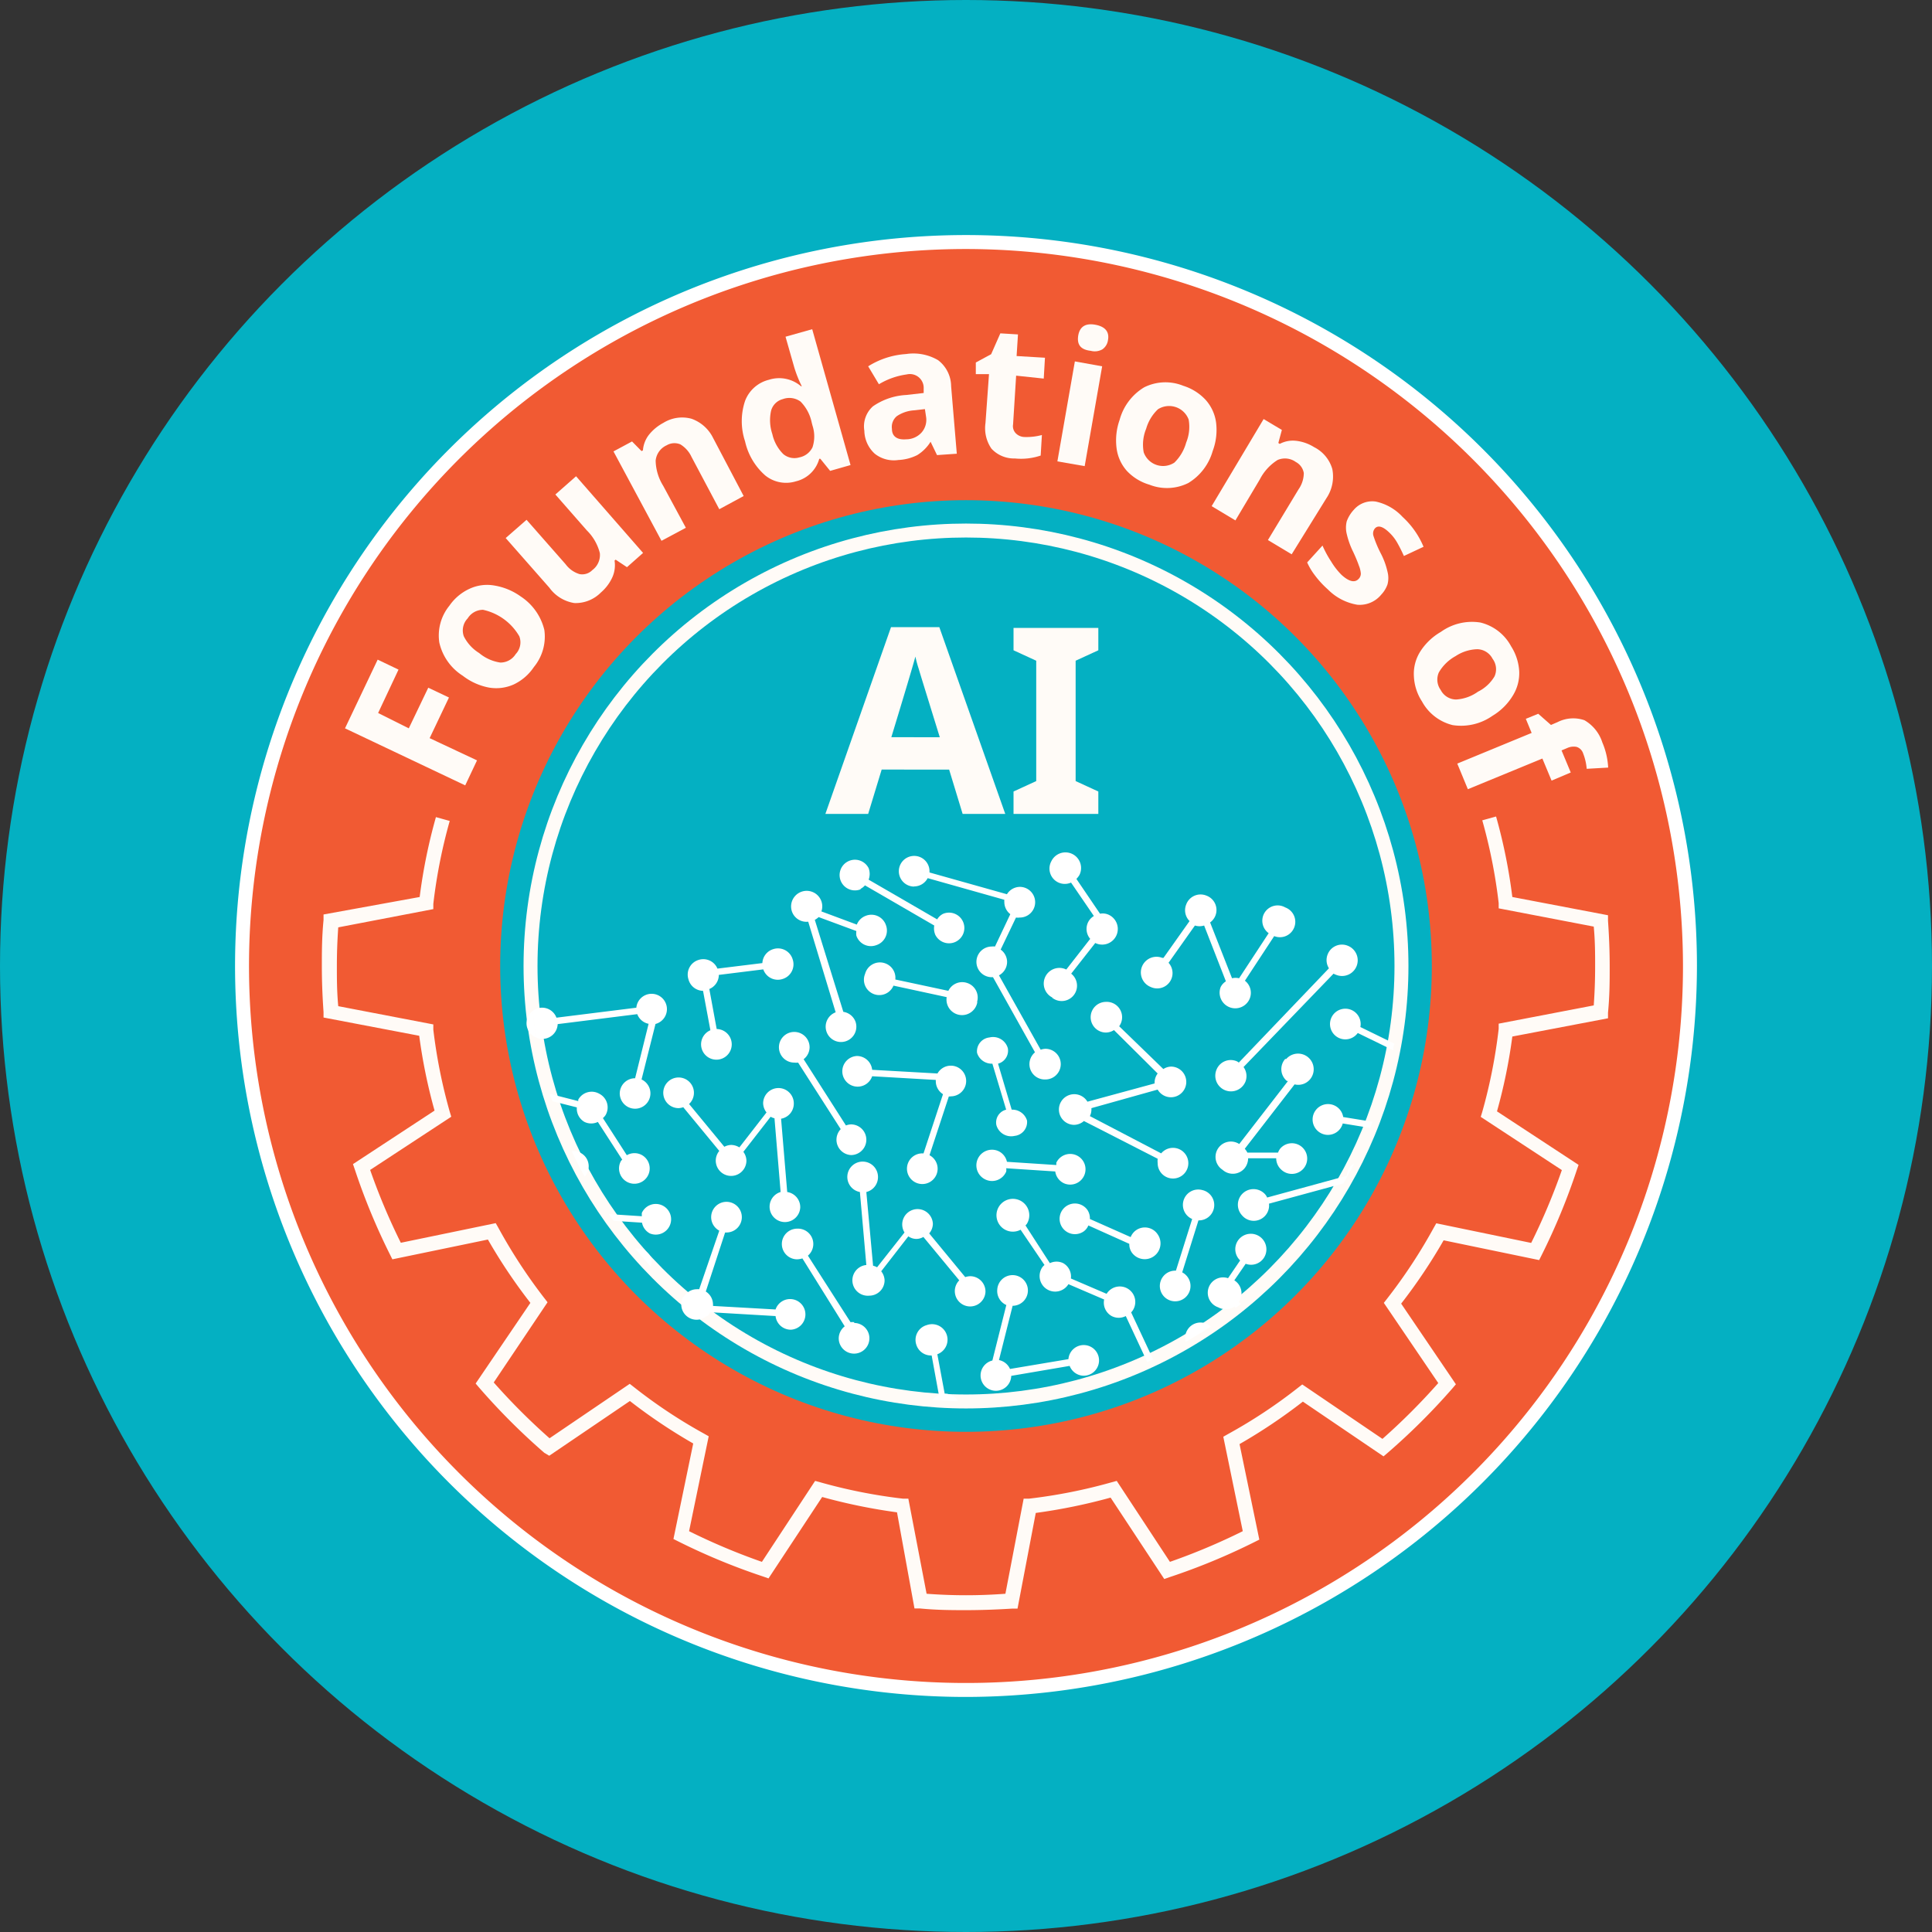 <svg id="Foundations_of_AI_r3" data-name="Foundations of AI r3" xmlns="http://www.w3.org/2000/svg" viewBox="0 0 126 126"><rect x="0" y="0" width="126" height="126" fill="#333333" stroke="none"/><defs><style>.cls-1{fill:#04b0c2;}.cls-2{fill:#f15a33;}.cls-3{fill:#fff;}.cls-4{fill:#fffbf7;}.cls-5,.cls-6{fill:none;}.cls-5{stroke:#fffbf7;stroke-miterlimit:10;stroke-width:0.91px;}</style></defs><title>AIFC_FoundationsofAI</title><circle class="cls-1" cx="63" cy="63" r="63"/><circle class="cls-2" cx="63" cy="63" r="47.21"/><path class="cls-3" d="M63.5,111.17A47.67,47.67,0,1,1,111.17,63.5,47.73,47.73,0,0,1,63.5,111.17Zm0-94.43A46.76,46.76,0,1,0,110.26,63.5,46.82,46.82,0,0,0,63.5,16.74Z" transform="translate(-0.5 -0.5)"/><circle class="cls-1" cx="63" cy="63" r="30.38"/><path class="cls-4" d="M31.61,50.09l-.77,1.63L23,48l2.13-4.48,1.36.65L25.16,47l2,1,1.27-2.65,1.35.64-1.26,2.65Z" transform="translate(-0.5 -0.5)"/><path class="cls-4" d="M34.46,39.4A3.63,3.63,0,0,1,36,41.58,3.12,3.12,0,0,1,35.32,44,3.26,3.26,0,0,1,34,45.14a2.79,2.79,0,0,1-1.62.2,4,4,0,0,1-1.7-.77,3.46,3.46,0,0,1-1.53-2.17A3.08,3.08,0,0,1,29.81,40a3.24,3.24,0,0,1,1.33-1.11,2.71,2.71,0,0,1,1.62-.2A4.07,4.07,0,0,1,34.46,39.4Zm-2.71,3.69a2.78,2.78,0,0,0,1.38.62,1.17,1.17,0,0,0,1-.55A1.11,1.11,0,0,0,34.37,42,3.62,3.62,0,0,0,32,40.27a1.18,1.18,0,0,0-1,.56A1.13,1.13,0,0,0,30.75,42,2.71,2.71,0,0,0,31.75,43.09Z" transform="translate(-0.5 -0.5)"/><path class="cls-4" d="M41.39,37.49,40.65,37l-.07.06a1.94,1.94,0,0,1-.14,1.08,2.89,2.89,0,0,1-.75,1,2.32,2.32,0,0,1-1.73.69,2.48,2.48,0,0,1-1.63-1l-2.85-3.24,1.36-1.19,2.55,2.9a1.76,1.76,0,0,0,.9.64.92.92,0,0,0,.84-.26,1.22,1.22,0,0,0,.49-1.11,3.16,3.16,0,0,0-.85-1.48l-2.05-2.34,1.35-1.19,4.37,5Z" transform="translate(-0.5 -0.5)"/><path class="cls-4" d="M49,32.85l-1.59.86L45.6,30.3a1.87,1.87,0,0,0-.73-.82,1,1,0,0,0-.89.06,1.23,1.23,0,0,0-.72,1,3.22,3.22,0,0,0,.49,1.64l1.48,2.74-1.59.85-3.13-5.83,1.21-.65.62.63.09-.05a1.89,1.89,0,0,1,.38-1,3,3,0,0,1,.95-.79,2.32,2.32,0,0,1,1.84-.27A2.5,2.5,0,0,1,47,29.05Z" transform="translate(-0.5 -0.5)"/><path class="cls-4" d="M52.41,31.89a2.16,2.16,0,0,1-2-.38,4.15,4.15,0,0,1-1.32-2.23,4.15,4.15,0,0,1,0-2.63,2.23,2.23,0,0,1,1.55-1.38,2.19,2.19,0,0,1,2.1.42l.05,0a8,8,0,0,1-.49-1.23l-.57-2,1.74-.49,2.5,8.86-1.33.38L54,30.42l-.07,0A2.07,2.07,0,0,1,52.41,31.89Zm.22-1.56a1.21,1.21,0,0,0,.86-.66,2.26,2.26,0,0,0,0-1.41l-.05-.19a2.73,2.73,0,0,0-.73-1.38,1.24,1.24,0,0,0-1.16-.16,1.07,1.07,0,0,0-.76.75,2.83,2.83,0,0,0,.08,1.53,2.64,2.64,0,0,0,.72,1.31A1.13,1.13,0,0,0,52.63,30.33Z" transform="translate(-0.5 -0.5)"/><path class="cls-4" d="M61.61,30.18l-.42-.87h0a2.66,2.66,0,0,1-.87.87,3.06,3.06,0,0,1-1.23.32,2,2,0,0,1-1.54-.41,2.08,2.08,0,0,1-.68-1.5A1.75,1.75,0,0,1,57.43,27a4.2,4.2,0,0,1,2.17-.74l1.14-.13,0-.29a.9.9,0,0,0-1.11-.92,4.77,4.77,0,0,0-1.81.64l-.7-1.17a5.27,5.27,0,0,1,2.47-.8,3.18,3.18,0,0,1,2.09.4,2.16,2.16,0,0,1,.85,1.7l.37,4.4Zm-.79-3-.69.08a2.27,2.27,0,0,0-1.14.38.91.91,0,0,0-.32.83c0,.5.35.73.93.68a1.35,1.35,0,0,0,1-.44,1.25,1.25,0,0,0,.3-1Z" transform="translate(-0.5 -0.5)"/><path class="cls-4" d="M67.31,29a3.86,3.86,0,0,0,1.14-.13l-.08,1.34a4,4,0,0,1-1.68.19,2,2,0,0,1-1.53-.64,2.35,2.35,0,0,1-.39-1.67L65,24.9l-.86,0,0-.76,1-.54.6-1.36,1.15.07-.09,1.41,1.85.11-.08,1.36L66.77,25l-.2,3.18a.67.67,0,0,0,.18.58A.82.82,0,0,0,67.31,29Z" transform="translate(-0.5 -0.5)"/><path class="cls-4" d="M71.24,30.9l-1.78-.31,1.14-6.52,1.78.32Zm-.42-8.52c.1-.58.48-.82,1.12-.7s.92.46.82,1a.88.88,0,0,1-.36.6,1,1,0,0,1-.76.1C71,23.31,70.72,23,70.82,22.38Z" transform="translate(-0.5 -0.5)"/><path class="cls-4" d="M79.59,29.91A3.58,3.58,0,0,1,78,32a3.12,3.12,0,0,1-2.54.11A3.29,3.29,0,0,1,74,31.22a2.74,2.74,0,0,1-.68-1.49,4,4,0,0,1,.2-1.85,3.56,3.56,0,0,1,1.6-2.12,3.1,3.1,0,0,1,2.55-.1,3.36,3.36,0,0,1,1.46.92,2.77,2.77,0,0,1,.68,1.48A3.9,3.9,0,0,1,79.59,29.91Zm-4.34-1.45A2.72,2.72,0,0,0,75.09,30a1.34,1.34,0,0,0,2,.67,2.9,2.9,0,0,0,.77-1.31,2.69,2.69,0,0,0,.16-1.5,1.36,1.36,0,0,0-2-.67A2.81,2.81,0,0,0,75.25,28.46Z" transform="translate(-0.5 -0.5)"/><path class="cls-4" d="M84.74,36.65l-1.55-.93,2-3.31a1.86,1.86,0,0,0,.34-1.06,1,1,0,0,0-.52-.72,1.21,1.21,0,0,0-1.19-.13,3.24,3.24,0,0,0-1.16,1.27l-1.59,2.67-1.55-.93,3.39-5.68,1.19.71-.23.85.09.06a1.83,1.83,0,0,1,1.08-.2,2.8,2.8,0,0,1,1.16.41,2.32,2.32,0,0,1,1.19,1.43A2.53,2.53,0,0,1,87,33Z" transform="translate(-0.5 -0.5)"/><path class="cls-4" d="M90.59,39.27a1.82,1.82,0,0,1-1.57.67,3.51,3.51,0,0,1-1.92-1,6.08,6.08,0,0,1-.84-.91,4.17,4.17,0,0,1-.51-.85l1-1.1a6.84,6.84,0,0,0,.57,1.05A4.48,4.48,0,0,0,88,38c.49.44.86.52,1.11.25a.49.49,0,0,0,.14-.35,1.76,1.76,0,0,0-.13-.52q-.12-.35-.36-.87a5.34,5.34,0,0,1-.43-1.19,1.72,1.72,0,0,1,0-.82,2.21,2.21,0,0,1,.46-.75,1.58,1.58,0,0,1,1.43-.54,3.33,3.33,0,0,1,1.75,1,5.51,5.51,0,0,1,1.37,1.95l-1.28.6c-.15-.33-.3-.63-.45-.89a2.87,2.87,0,0,0-.56-.69c-.39-.36-.69-.43-.88-.22a.52.52,0,0,0-.1.48,7.55,7.55,0,0,0,.48,1.15,4.88,4.88,0,0,1,.44,1.2,1.61,1.61,0,0,1,0,.82A1.86,1.86,0,0,1,90.59,39.27Z" transform="translate(-0.5 -0.5)"/><path class="cls-4" d="M97.84,47.18a3.57,3.57,0,0,1-2.6.61,3.12,3.12,0,0,1-2-1.54,3.28,3.28,0,0,1-.53-1.65A2.72,2.72,0,0,1,93.12,43a3.9,3.9,0,0,1,1.35-1.29,3.48,3.48,0,0,1,2.58-.61,3.1,3.1,0,0,1,2,1.55,3.38,3.38,0,0,1,.53,1.65,2.77,2.77,0,0,1-.42,1.57A3.87,3.87,0,0,1,97.84,47.18Zm-2.41-3.89a2.84,2.84,0,0,0-1.09,1.06,1.15,1.15,0,0,0,.12,1.15,1.14,1.14,0,0,0,1,.62,2.73,2.73,0,0,0,1.43-.51,2.59,2.59,0,0,0,1.08-1,1.14,1.14,0,0,0-.13-1.15,1.15,1.15,0,0,0-1-.62A2.7,2.7,0,0,0,95.43,43.29Z" transform="translate(-0.5 -0.5)"/><path class="cls-4" d="M101.69,51.41l-.6-1.44-4.86,2-.69-1.67,4.85-2-.38-.92.81-.33.83.73.44-.19a2.25,2.25,0,0,1,1.74-.12A2.58,2.58,0,0,1,105,48.92a4.73,4.73,0,0,1,.38,1.64l-1.4.08a3.51,3.51,0,0,0-.23-1,.66.66,0,0,0-.43-.43,1,1,0,0,0-.6.07l-.38.16.6,1.44Z" transform="translate(-0.5 -0.5)"/><path class="cls-4" d="M63.28,53.58l-.88-2.89H58l-.88,2.89H54.33L58.61,41.4h3.15l4.3,12.18Zm-1.49-5c-.81-2.62-1.27-4.1-1.37-4.45a7.47,7.47,0,0,1-.22-.81q-.29,1.06-1.57,5.26Z" transform="translate(-0.5 -0.5)"/><path class="cls-4" d="M72.13,53.58H66.6V52.12l1.48-.68V43.59l-1.48-.68V41.45h5.53v1.46l-1.48.68v7.85l1.48.68Z" transform="translate(-0.5 -0.5)"/><circle class="cls-5" cx="63" cy="63" r="28.4"/><path class="cls-3" d="M34.84,67.17a1,1,0,0,0,.65,1q-.15-.86-.24-1.74A1,1,0,0,0,34.84,67.17Z" transform="translate(-0.5 -0.5)"/><path class="cls-3" d="M44.93,85.57a1,1,0,0,0,1,1,.93.93,0,0,0,.65-.26c-.53-.39-1-.81-1.54-1.23A1.06,1.06,0,0,0,44.93,85.57Z" transform="translate(-0.5 -0.5)"/><path class="cls-6" d="M87.87,68.23a1,1,0,1,1,1.35-.75l2.23,1.08a29,29,0,0,0,.45-5.06,28.4,28.4,0,1,0-56.65,2.93,1,1,0,0,1,.67-.21,1,1,0,0,1,.88.65L42,66.22a1,1,0,1,1,1.23,1.06l-.91,3.62a1,1,0,0,1,.61,1,1,1,0,1,1-2-.12,1,1,0,0,1,1-.94l.88-3.55a1,1,0,0,1-.74-.63l-5.19.65h0a1,1,0,0,1-1.08,1,.74.74,0,0,1-.3-.08,28.89,28.89,0,0,0,.87,3.73l1.84.47a.32.32,0,0,0,0-.09,1,1,0,0,1,1.39-.38A1,1,0,0,1,40,73.29a1,1,0,0,1-.17.19L41.4,75.9a1,1,0,0,1,1,0,1,1,0,1,1-1.39.39.43.43,0,0,1,.09-.1l-1.59-2.46a1,1,0,0,1-1.38-.94l-1.59-.4a27.51,27.51,0,0,0,1.27,3.19,1,1,0,0,1,.93.42,1,1,0,0,1-.09,1.24c.47.84,1,1.66,1.53,2.45l2.15.14a1.42,1.42,0,0,1,0-.22,1,1,0,1,1,.52,1.34,1,1,0,0,1-.56-.7l-1.84-.12c.45.63.92,1.23,1.42,1.81a1,1,0,0,1,1.08.71.73.73,0,0,1,0,.44c.68.71,1.39,1.38,2.13,2a1,1,0,0,1,.89-.55.8.8,0,0,1,.15,0l1.26-3.83a1,1,0,0,1-.53-.88,1,1,0,1,1,1,1h-.09L46.5,84.73a1,1,0,0,1,.47.84.44.44,0,0,1,0,.1l4.16.23a1,1,0,0,1,1-.72,1,1,0,1,1,0,2,1,1,0,0,1-1-.89l-4.26-.25a1.07,1.07,0,0,1-.22.25,28.29,28.29,0,0,0,14.67,5.48,1.07,1.07,0,0,1,.42-.34l-.47-2.57a1,1,0,0,1-1-.7,1,1,0,0,1,.68-1.28,1,1,0,0,1,.69,1.9l.48,2.57a1,1,0,0,1,.84.5h.55a28.29,28.29,0,0,0,11.82-2.57l-1.4-3a1,1,0,0,1-.92,0,1,1,0,0,1-.49-1.06l-2.33-1a1,1,0,0,1-1.73-1.06.77.77,0,0,1,.17-.19l-1.56-2.42a1,1,0,1,1,.4-.37l-.08.09L69,82.79a1,1,0,0,1,.87,0,1,1,0,0,1,.5,1l2.33,1a1,1,0,0,1,1.72,1.06.88.88,0,0,1-.12.15l1.43,3.06c.73-.34,1.44-.73,2.13-1.13a1,1,0,0,1,.1-.77,1,1,0,0,1,1.39-.38.88.88,0,0,1,.15.12q.82-.57,1.62-1.2l-.1-.08a1,1,0,0,1-1.06.05,1,1,0,0,1,.64-1.9l.79-1.16a1,1,0,0,1-.19-1.22,1,1,0,1,1,.55,1.45L81,84a1,1,0,0,1,.34,1.36l0,0,.14.12a28.8,28.8,0,0,0,6.68-7.85L83.26,79a1,1,0,1,1-1.7-.68,1,1,0,0,1,1.44.06.83.83,0,0,1,.14.22l5.2-1.42a1,1,0,0,1,.32-.7,1.19,1.19,0,0,1,.15-.09c.38-.75.73-1.52,1-2.3l-1.79-.29a1,1,0,0,1-1.06.74,1,1,0,1,1,.2-2,1,1,0,0,1,.89.87l1.91.31A28.52,28.52,0,0,0,91.37,69l-2.32-1.12A1,1,0,0,1,87.87,68.23Zm-11.53,2a1,1,0,0,1,.51-.16,1,1,0,1,1-.88,1.5L71.6,72.75s0,.06,0,.09a1,1,0,0,1-.1.43l4.65,2.43a1,1,0,0,1,.77-.36,1,1,0,1,1-1,1,1.47,1.47,0,0,1,0-.29l-4.72-2.46a1,1,0,0,1-.65.25,1,1,0,1,1,.88-1.51l4.38-1.19s0,0,0-.08a1,1,0,0,1,.2-.57l-2.88-2.79a1,1,0,0,1-.52.16,1,1,0,1,1,1-1,1,1,0,0,1-.19.57Zm-7.68-6A1,1,0,0,1,70,63.74h0l1.56-2a1,1,0,0,1-.13-1.1,1,1,0,0,1,.37-.39l-1.49-2.18a1,1,0,1,1,.55-.5,1.28,1.28,0,0,1-.2.26l1.54,2.27a.93.93,0,0,1,.59.08,1,1,0,1,1-.9,1.83h0l-1.57,2a1,1,0,1,1-1.7.19Zm-8.55-7.94a1,1,0,0,1,1,1s0,.05,0,.08l5.05,1.42a1,1,0,0,1,.84-.48,1,1,0,0,1,0,2,1,1,0,0,1-.25,0l-1,2.09a1,1,0,0,1,.42.8,1,1,0,0,1-.53.88l2.72,4.85a1.07,1.07,0,0,1,.31-.06,1,1,0,1,1-1,1,1,1,0,0,1,.34-.76l-2.76-4.92h-.08a1,1,0,1,1,0-2,.8.8,0,0,1,.21,0l1-2.11a1,1,0,0,1-.39-.79.8.8,0,0,1,0-.15l-5-1.41a1,1,0,1,1-.89-1.5Zm5,13.6a1,1,0,0,1-1-.71.91.91,0,0,1,.81-1,1,1,0,0,1,1.2.71.88.88,0,0,1-.64,1l.89,3a1,1,0,0,1,1,.71.91.91,0,0,1-.81,1,1,1,0,0,1-1.19-.71.86.86,0,0,1,.58-1Zm-3.53,6.77a1,1,0,0,1-2,0,1,1,0,0,1,1-1l.08,0L62,71.78a1,1,0,0,1-.47-.84s0-.06,0-.09l-4.15-.24a1,1,0,1,1-1-1.32,1,1,0,0,1,1,.9l4.26.24a1,1,0,0,1,.87-.51,1,1,0,1,1,0,2,.66.66,0,0,1-.15,0L61.1,75.76A1,1,0,0,1,61.63,76.64Zm-9.14-6.91a1,1,0,1,1-.25-2,1,1,0,0,1,1,1,1,1,0,0,1-.39.78l2.76,4.32a1,1,0,0,1,.33-.07,1,1,0,1,1-.69.28ZM63,66.55a1,1,0,0,1-.72-1l-3.47-.75a1,1,0,1,1-.59-1.47,1,1,0,0,1,.71,1.07l3.46.74a1,1,0,0,1,1.17-.53,1,1,0,0,1,.7,1.26A1,1,0,0,1,63,66.55Zm-7.26-9.9a1,1,0,0,1,1.37.47,1.08,1.08,0,0,1,0,.75l4.47,2.59A.94.94,0,0,1,62,60.1a1,1,0,1,1-.47,1.37,1.08,1.08,0,0,1-.07-.61l-4.52-2.62a.87.87,0,0,1-.32.24,1,1,0,0,1-.89-1.83Zm-2.91,2a1,1,0,0,1,1.3.63,1,1,0,0,1,0,.66l2.31.86a1,1,0,0,1,.6-.58,1,1,0,0,1,1.3.62,1,1,0,0,1-.63,1.3,1,1,0,0,1-1.3-.62,1,1,0,0,1,0-.3l-2.46-.91a1.14,1.14,0,0,1-.25.18l1.86,6a1,1,0,0,1,.8.66,1,1,0,1,1-1.3-.63H55l-1.83-5.91a1,1,0,0,1-1-.66A1,1,0,0,1,52.79,58.65Zm-6.72,4.49a1,1,0,0,1,1.22.57l2.93-.36a1,1,0,0,1,.71-.91,1,1,0,0,1,1.27.68,1,1,0,0,1-.67,1.27,1,1,0,0,1-1.25-.63l-2.9.36a1,1,0,0,1-.62.92l.48,2.57a1,1,0,0,1,.28,2,1,1,0,0,1-.69-1.9l-.48-2.57a1,1,0,0,1-1-.71A1,1,0,0,1,46.07,63.14Zm4.58,16.1a1,1,0,0,1,.76-1L51,73.46a.77.77,0,0,1-.25-.1L49,75.65a1,1,0,0,1,.2.57,1,1,0,0,1-2,0,1,1,0,0,1,.23-.63L45,72.74a1.07,1.07,0,0,1-.31.06,1,1,0,1,1,.69-.27l2.3,2.79a1,1,0,0,1,.46-.12,1.06,1.06,0,0,1,.52.16l1.77-2.28a1,1,0,0,1-.22-.59,1,1,0,0,1,2,0,1,1,0,0,1-.83,1l.4,4.78a1,1,0,0,1,.85,1,1,1,0,0,1-2,0Zm5.57,9.53a1,1,0,0,1-1-1,1,1,0,0,1,.39-.78l-2.76-4.31a1.28,1.28,0,0,1-.34.06,1,1,0,1,1,.7-.28L56,86.78a1,1,0,0,1,.25,0,1,1,0,1,1,0,2Zm6.51-4a1,1,0,0,1,.33-.75l-2.3-2.79a.91.91,0,0,1-.46.13.92.92,0,0,1-.52-.17L58,83.43a1,1,0,0,1,.22.59,1,1,0,0,1-2,0A1,1,0,0,1,57,83l-.4-4.78a1,1,0,0,1-.86-1,1,1,0,0,1,2,0,1,1,0,0,1-.76,1l.4,4.81a.82.82,0,0,1,.26.1l1.77-2.29a1,1,0,1,1,1.85-.56,1,1,0,0,1-.24.62l2.35,2.85a1.13,1.13,0,0,1,.32-.06,1,1,0,1,1-1,1Zm3.86-1.06a1,1,0,0,1,0,2l-.89,3.54a1,1,0,0,1,.72.58l3.81-.64v0a1,1,0,1,1,.95,1.08,1,1,0,0,1-.87-.64l-3.81.65v0a1,1,0,1,1-1.23-1l.91-3.62a1,1,0,0,1-.61-1A1,1,0,0,1,66.59,83.67Zm2.75-6.77-3.2-.21a.54.54,0,0,1,0,.22,1,1,0,0,1-1.86-.82,1,1,0,0,1,1.35-.52,1,1,0,0,1,.56.7l3.22.21s0-.1,0-.15a1,1,0,1,1,.52,1.35A1,1,0,0,1,69.34,76.9Zm5,5.24a.94.94,0,0,1-.16-.56l-2.67-1.2a.89.89,0,0,1-.32.4,1,1,0,0,1-1.42-.26,1,1,0,1,1,1.68-1.15,1,1,0,0,1,.16.59l2.65,1.2a1,1,0,0,1,.34-.44,1,1,0,1,1-.26,1.42Zm5.34-2.8a1,1,0,0,1-1,.76L77.6,83.49a1,1,0,0,1-.71,1.88,1,1,0,0,1,.3-2L78.25,80a1,1,0,0,1-.58-1.15,1,1,0,1,1,2,.48ZM79,60.8a1,1,0,0,1-.6,0h0L76.71,63.2a1,1,0,0,1-1.16,1.58,1,1,0,0,1,.75-1.9l.08,0,1.7-2.4a1,1,0,0,1-.22-1.08,1,1,0,0,1,1.32-.58,1,1,0,0,1,.58,1.32,1,1,0,0,1-.34.43l1.43,3.64a1,1,0,0,1,.46,0l1.93-2.94a1,1,0,0,1,1.08-1.68A1,1,0,0,1,84.9,61a1,1,0,0,1-1.3.58l-1.91,2.91A1,1,0,0,1,82,65.61a1,1,0,1,1-1.9-.74.93.93,0,0,1,.35-.43Zm6.83,10.09a1,1,0,0,1-1,.32l-3.25,4.2a1,1,0,0,1,.17.25h2a1,1,0,0,1,1.59-.38,1,1,0,1,1-1.33,1.55,1,1,0,0,1-.34-.75H81.9a1.05,1.05,0,0,1-.23.65,1,1,0,0,1-1.44.1,1,1,0,0,1,1.09-1.68L84.5,71l-.07,0a1,1,0,1,1,1.44-.11Zm-4.27-.8a1,1,0,0,1,.13.94,1,1,0,1,1-1.9-.75,1,1,0,0,1,1.32-.57.48.48,0,0,1,.14.09l5.88-6.15a1,1,0,0,1-.09-.89,1,1,0,0,1,1.32-.58,1,1,0,1,1-.75,1.9,1.13,1.13,0,0,1-.18-.12Z" transform="translate(-0.5 -0.5)"/><path class="cls-3" d="M52.69,79.24a1,1,0,0,0-.85-1l-.4-4.78a1,1,0,0,0,.83-1,1,1,0,0,0-2,0,1,1,0,0,0,.22.59l-1.77,2.28a1.06,1.06,0,0,0-.52-.16,1,1,0,0,0-.46.12l-2.3-2.79a1,1,0,1,0-.69.27,1.07,1.07,0,0,0,.31-.06l2.35,2.85a1,1,0,0,0-.23.63,1,1,0,0,0,2,0,1,1,0,0,0-.2-.57l1.78-2.29a.77.77,0,0,0,.25.1l.4,4.81a1,1,0,1,0,1.28,1Z" transform="translate(-0.5 -0.5)"/><path class="cls-3" d="M72.63,65.84a1,1,0,0,0,0,2,1,1,0,0,0,.52-.16L76,70.51a1,1,0,0,0-.2.57s0,0,0,.08l-4.38,1.19a1,1,0,1,0-.88,1.51,1,1,0,0,0,.65-.25L76,76.07a1.47,1.47,0,0,0,0,.29,1,1,0,1,0,1-1,1,1,0,0,0-.77.36l-4.65-2.43a1,1,0,0,0,.1-.43s0-.06,0-.09L76,71.56a1,1,0,1,0,.88-1.5,1,1,0,0,0-.51.16l-2.88-2.79a1,1,0,0,0,.19-.57A1,1,0,0,0,72.63,65.84Z" transform="translate(-0.5 -0.5)"/><path class="cls-3" d="M56.59,58.48a.87.87,0,0,0,.32-.24l4.52,2.62a1.08,1.08,0,0,0,.07.61A1,1,0,1,0,62,60.1a.94.94,0,0,0-.38.36l-4.47-2.59a1.08,1.08,0,0,0,0-.75,1,1,0,1,0-.48,1.36Z" transform="translate(-0.5 -0.5)"/><path class="cls-3" d="M62.51,72a1,1,0,1,0,0-2,1,1,0,0,0-.87.51l-4.26-.24a1,1,0,0,0-1-.9,1,1,0,1,0,1,1.32l4.15.24s0,.06,0,.09a1,1,0,0,0,.47.84l-1.27,3.86-.08,0a1,1,0,0,0,0,2,1,1,0,0,0,1-1,1,1,0,0,0-.53-.88l1.26-3.83A.66.66,0,0,0,62.51,72Z" transform="translate(-0.5 -0.5)"/><path class="cls-3" d="M56,75.83a1,1,0,1,0,0-2,1,1,0,0,0-.33.07l-2.76-4.32a1,1,0,0,0,.39-.78,1,1,0,1,0-1,1,1,1,0,0,0,.25,0l2.78,4.34A1,1,0,0,0,56,75.83Z" transform="translate(-0.5 -0.5)"/><path class="cls-3" d="M60.11,58.31a1,1,0,0,0,.89-.54l5,1.41a.8.8,0,0,0,0,.15,1,1,0,0,0,.39.79l-1,2.11a.8.8,0,0,0-.21,0,1,1,0,1,0,0,2h.08L68,69.13a1,1,0,0,0,.68,1.77,1,1,0,1,0,0-2,1.07,1.07,0,0,0-.31.06l-2.72-4.85a1,1,0,0,0,.53-.88,1,1,0,0,0-.42-.8l1-2.09a1,1,0,0,0,.25,0,1,1,0,0,0,0-2,1,1,0,0,0-.84.48l-5.05-1.42s0,0,0-.08a1,1,0,1,0-1,1Z" transform="translate(-0.5 -0.5)"/><path class="cls-3" d="M64.22,65.85a1,1,0,0,0-.7-1.26,1,1,0,0,0-1.17.53l-3.46-.74a1,1,0,0,0-.71-1.07,1,1,0,0,0-1.26.7,1,1,0,0,0,1.85.77l3.47.75a1,1,0,0,0,2,.32Z" transform="translate(-0.5 -0.5)"/><path class="cls-3" d="M53.21,60.61,55,66.52H55a1,1,0,1,0,1.3.63,1,1,0,0,0-.8-.66l-1.86-6a1.14,1.14,0,0,0,.25-.18l2.46.91a1,1,0,0,0,0,.3,1,1,0,0,0,1.3.62,1,1,0,0,0,.63-1.3,1,1,0,0,0-1.3-.62,1,1,0,0,0-.6.58l-2.31-.86a1,1,0,0,0,0-.66,1,1,0,1,0-1.92.67A1,1,0,0,0,53.21,60.61Z" transform="translate(-0.5 -0.5)"/><path class="cls-3" d="M65.48,73.87a1,1,0,0,0,1.19.71.91.91,0,0,0,.81-1,1,1,0,0,0-1-.71l-.89-3a.88.88,0,0,0,.64-1,1,1,0,0,0-1.2-.71.91.91,0,0,0-.81,1,1,1,0,0,0,1,.71l.9,3A.86.86,0,0,0,65.48,73.87Z" transform="translate(-0.5 -0.5)"/><path class="cls-3" d="M69.12,65.57A1,1,0,0,0,70.36,64l1.57-2h0a1,1,0,1,0,.9-1.83.93.93,0,0,0-.59-.08L70.7,57.82a1.28,1.28,0,0,0,.2-.26,1,1,0,0,0-1.83-.9,1,1,0,0,0,1.28,1.4l1.49,2.18a1,1,0,0,0-.37.39,1,1,0,0,0,.13,1.1l-1.56,2h0a1,1,0,0,0-.9,1.83Z" transform="translate(-0.5 -0.5)"/><path class="cls-3" d="M80.11,64.87a1,1,0,1,0,1.9.74,1,1,0,0,0-.32-1.15l1.91-2.91A1,1,0,0,0,84.9,61a1,1,0,0,0-.58-1.32,1,1,0,0,0-1.08,1.68l-1.93,2.94a1,1,0,0,0-.46,0l-1.43-3.64a1,1,0,0,0,.34-.43,1,1,0,0,0-.58-1.32,1,1,0,0,0-1.32.58,1,1,0,0,0,.22,1.08l-1.7,2.4-.08,0a1,1,0,0,0-.75,1.9,1,1,0,0,0,1.16-1.58l1.72-2.43h0a1,1,0,0,0,.6,0l1.42,3.64A.93.93,0,0,0,80.11,64.87Z" transform="translate(-0.5 -0.5)"/><path class="cls-3" d="M88.34,77.18l-5.2,1.42a.83.83,0,0,0-.14-.22,1,1,0,0,0-1.5,1.38A1,1,0,0,0,83.26,79l4.85-1.32c.24-.42.48-.85.7-1.29a1.19,1.19,0,0,0-.15.09A1,1,0,0,0,88.34,77.18Z" transform="translate(-0.5 -0.5)"/><path class="cls-3" d="M89.22,67.48a1,1,0,1,0-.17.39L91.37,69c0-.14,0-.29.08-.43Z" transform="translate(-0.5 -0.5)"/><path class="cls-3" d="M87.65,64.08a1,1,0,1,0,.75-1.9,1,1,0,0,0-1.32.58,1,1,0,0,0,.09.89L81.29,69.8a.48.48,0,0,0-.14-.09,1,1,0,0,0-1.32.57,1,1,0,1,0,1.9.75,1,1,0,0,0-.13-.94L87.47,64A1.13,1.13,0,0,0,87.65,64.08Z" transform="translate(-0.5 -0.5)"/><path class="cls-3" d="M87.21,72.51a1,1,0,1,0-.2,2,1,1,0,0,0,1.06-.74l1.79.29.15-.4-1.91-.31A1,1,0,0,0,87.21,72.51Z" transform="translate(-0.5 -0.5)"/><path class="cls-3" d="M84.32,69.56A1,1,0,0,0,84.43,71l.07,0-3.18,4.11a1,1,0,0,0-1.09,1.68,1,1,0,0,0,1.44-.1,1.05,1.05,0,0,0,.23-.65h1.83a1,1,0,0,0,.34.75A1,1,0,1,0,84,75.4a1,1,0,0,0-.15.27h-2a1,1,0,0,0-.17-.25l3.25-4.2a1,1,0,0,0,1-.32,1,1,0,0,0-1.55-1.33Z" transform="translate(-0.5 -0.5)"/><path class="cls-3" d="M69.91,77.68a1,1,0,1,0-.52-1.35s0,.1,0,.15l-3.22-.21a1,1,0,0,0-.56-.7,1,1,0,1,0-.83,1.86,1,1,0,0,0,1.34-.52.54.54,0,0,0,0-.22l3.2.21A1,1,0,0,0,69.91,77.68Z" transform="translate(-0.5 -0.5)"/><path class="cls-3" d="M46.35,65.12l.48,2.57a1,1,0,1,0,.41-.08L46.76,65a1,1,0,0,0,.62-.92l2.9-.36a1,1,0,0,0,1.25.63,1,1,0,0,0,.67-1.27,1,1,0,0,0-1.27-.68,1,1,0,0,0-.71.91l-2.93.36a1,1,0,0,0-1.22-.57,1,1,0,0,0-.67,1.27A1,1,0,0,0,46.35,65.12Z" transform="translate(-0.5 -0.5)"/><path class="cls-3" d="M38.72,76a1,1,0,0,0-.93-.42c.26.56.54,1.11.84,1.66A1,1,0,0,0,38.72,76Z" transform="translate(-0.5 -0.5)"/><path class="cls-3" d="M38.62,73.67a1,1,0,0,0,.87,0l1.59,2.46a.43.43,0,0,0-.09.1,1,1,0,1,0,1.39-.39,1,1,0,0,0-1,0l-1.56-2.42a1,1,0,0,0,.17-.19,1,1,0,0,0-.39-1.39,1,1,0,0,0-1.39.38.32.32,0,0,1,0,.09l-1.84-.47c0,.16.11.32.16.48l1.59.4A1,1,0,0,0,38.62,73.67Z" transform="translate(-0.5 -0.5)"/><path class="cls-3" d="M36.87,67.29h0l5.19-.65a1,1,0,0,0,.74.63l-.88,3.55a1,1,0,0,0-1,.94,1,1,0,1,0,1.42-.86l.91-3.62A1,1,0,1,0,42,66.22l-5.21.65a1,1,0,0,0-.88-.65,1,1,0,0,0-.67.21q.09.88.24,1.74a.74.74,0,0,0,.3.08A1,1,0,0,0,36.87,67.29Z" transform="translate(-0.5 -0.5)"/><path class="cls-3" d="M64.77,84.73a1,1,0,0,0-1-1,1.13,1.13,0,0,0-.32.06l-2.35-2.85a1,1,0,0,0,.24-.62,1,1,0,1,0-1.85.56L57.7,83.15a.82.82,0,0,0-.26-.1L57,78.24a1,1,0,0,0,.76-1,1,1,0,1,0-1.18,1L57,83a1,1,0,0,0,.19,2,1,1,0,0,0,1-1,1,1,0,0,0-.22-.59l1.77-2.28a.92.92,0,0,0,.52.17.91.91,0,0,0,.46-.13L63.06,84a1,1,0,1,0,1.71.75Z" transform="translate(-0.5 -0.5)"/><path class="cls-3" d="M46.82,86.08l4.26.25a1,1,0,0,0,1,.89,1,1,0,1,0-1-1.32L47,85.67a.44.44,0,0,0,0-.1,1,1,0,0,0-.47-.84l1.26-3.85h.09a1,1,0,1,0-1-1,1,1,0,0,0,.53.88L46.1,84.58a.8.8,0,0,0-.15,0,1,1,0,0,0-.89.55c.5.42,1,.84,1.54,1.23A1.07,1.07,0,0,0,46.82,86.08Z" transform="translate(-0.5 -0.5)"/><path class="cls-3" d="M56.22,86.73a1,1,0,0,0-.25,0l-2.78-4.34a1,1,0,0,0-.7-1.76,1,1,0,0,0,0,2,1.28,1.28,0,0,0,.34-.06L55.59,87a1,1,0,0,0-.39.78,1,1,0,1,0,1-1Z" transform="translate(-0.5 -0.5)"/><path class="cls-3" d="M43,82.64a1,1,0,0,0-1.08-.71c.33.39.68.77,1,1.15A.73.73,0,0,0,43,82.64Z" transform="translate(-0.5 -0.5)"/><path class="cls-3" d="M42.88,80.94a1,1,0,1,0-.52-1.34,1.42,1.42,0,0,0,0,.22l-2.15-.14c.1.15.21.3.32.44l1.84.12A1,1,0,0,0,42.88,80.94Z" transform="translate(-0.5 -0.5)"/><path class="cls-3" d="M62.11,91.39l-.48-2.57a1,1,0,0,0-.69-1.9,1,1,0,0,0-.68,1.28,1,1,0,0,0,1,.7l.47,2.57a1.07,1.07,0,0,0-.42.34c.56,0,1.12.07,1.68.08A1,1,0,0,0,62.11,91.39Z" transform="translate(-0.5 -0.5)"/><path class="cls-3" d="M76,81a1,1,0,0,0-1.42-.26,1,1,0,0,0-.34.44L71.58,80a1,1,0,0,0-.16-.59,1,1,0,1,0-.26,1.41.89.89,0,0,0,.32-.4l2.67,1.2a.94.94,0,0,0,.16.56A1,1,0,1,0,76,81Z" transform="translate(-0.5 -0.5)"/><path class="cls-3" d="M81.32,85.37A1,1,0,0,0,81,84l.74-1.08a1,1,0,0,0,1.22-.44,1,1,0,0,0-1.77-1,1,1,0,0,0,.19,1.22l-.79,1.16a1,1,0,0,0-.64,1.9A1,1,0,0,0,81,85.71l.1.08.34-.26-.14-.12Z" transform="translate(-0.5 -0.5)"/><path class="cls-3" d="M74.39,85.94a1,1,0,0,0-1.72-1.06l-2.33-1a1,1,0,0,0-.5-1,1,1,0,0,0-.87,0l-1.59-2.46.08-.09a1.07,1.07,0,1,0-.4.37L68.62,83a.77.77,0,0,0-.17.19,1,1,0,0,0,1.73,1.06l2.33,1A1,1,0,0,0,73,86.33a1,1,0,0,0,.92,0l1.4,3,.38-.18-1.43-3.06A.88.88,0,0,0,74.39,85.94Z" transform="translate(-0.5 -0.5)"/><path class="cls-3" d="M78.9,78.11a1,1,0,0,0-1.23.75A1,1,0,0,0,78.25,80l-1.06,3.37a1,1,0,1,0,.41.11l1.06-3.39a1,1,0,0,0,1-.76A1,1,0,0,0,78.9,78.11Z" transform="translate(-0.5 -0.5)"/><path class="cls-3" d="M66.13,85.61l-.91,3.62a1,1,0,1,0,1.23,1v0l3.81-.65a1,1,0,0,0,.87.64,1,1,0,1,0-.95-1.08v0l-3.81.64a1,1,0,0,0-.72-.58l.89-3.54a1,1,0,1,0-1-1.07A1,1,0,0,0,66.13,85.61Z" transform="translate(-0.5 -0.5)"/><path class="cls-3" d="M77.93,87.25a1,1,0,0,0-.1.77c.56-.33,1.11-.67,1.64-1a.88.88,0,0,0-.15-.12A1,1,0,0,0,77.93,87.25Z" transform="translate(-0.5 -0.5)"/><path class="cls-4" d="M63.5,105.51c-.9,0-1.86,0-3-.11l-.36,0L59,99.13a36.92,36.92,0,0,1-4.88-1l-3.5,5.31-.34-.12a41.92,41.92,0,0,1-5.54-2.29l-.32-.16,1.29-6.23a35.43,35.43,0,0,1-4.13-2.77l-5.26,3.57L36,95.25A42.63,42.63,0,0,1,31.75,91l-.23-.27,3.57-5.26a35.43,35.43,0,0,1-2.77-4.13l-6.23,1.29-.16-.32a41.92,41.92,0,0,1-2.29-5.54l-.12-.35,5.32-3.49a35.4,35.4,0,0,1-1-4.88l-6.24-1.19,0-.36c-.08-1.14-.11-2.1-.11-3s0-1.86.11-3l0-.36L27.87,59a35.37,35.37,0,0,1,1.06-5.21l.9.25a34.51,34.51,0,0,0-1.07,5.41l0,.34-6.2,1.19c-.07,1-.09,1.79-.09,2.57s0,1.61.09,2.57l6.2,1.19,0,.34A34.51,34.51,0,0,0,29.83,73l.1.33-5.29,3.47a41.26,41.26,0,0,0,2,4.75l6.19-1.28.17.3A34.53,34.53,0,0,0,36,85.16l.21.27L32.7,90.66a41.68,41.68,0,0,0,3.64,3.64l5.23-3.55.27.21A33.28,33.28,0,0,0,46.42,94l.3.17-1.28,6.19a41.26,41.26,0,0,0,4.75,2l3.47-5.28.33.09a34.51,34.51,0,0,0,5.41,1.07l.34,0,1.19,6.2a33.92,33.92,0,0,0,5.14,0l1.19-6.2.34,0A34.51,34.51,0,0,0,73,97.17l.33-.09,3.47,5.28a41.26,41.26,0,0,0,4.75-2L80.28,94.2l.3-.17A33.28,33.28,0,0,0,85.16,91l.27-.21,5.23,3.55a41.68,41.68,0,0,0,3.64-3.64l-3.55-5.23.21-.27A34.53,34.53,0,0,0,94,80.58l.17-.3,6.19,1.28a41.26,41.26,0,0,0,2-4.75l-5.29-3.47.1-.33a34.51,34.51,0,0,0,1.07-5.41l0-.34,6.2-1.19c.07-1,.09-1.78.09-2.57s0-1.61-.09-2.57l-6.2-1.19,0-.34A34.51,34.51,0,0,0,97.17,54l.9-.25A35.37,35.37,0,0,1,99.13,59l6.24,1.19,0,.36c.08,1.14.11,2.1.11,3s0,1.86-.11,3l0,.36-6.24,1.19a35.11,35.11,0,0,1-1,4.88l5.32,3.49-.12.35a41.92,41.92,0,0,1-2.29,5.54l-.16.32-6.23-1.29a35.43,35.43,0,0,1-2.77,4.13l3.57,5.26-.23.27A42.63,42.63,0,0,1,91,95.25l-.27.23-5.26-3.57a35.43,35.43,0,0,1-4.13,2.77l1.29,6.23-.32.16a41.92,41.92,0,0,1-5.54,2.29l-.34.12-3.5-5.31a36.92,36.92,0,0,1-4.88,1l-1.19,6.24-.36,0C65.36,105.48,64.4,105.51,63.5,105.51Z" transform="translate(-0.5 -0.5)"/></svg>